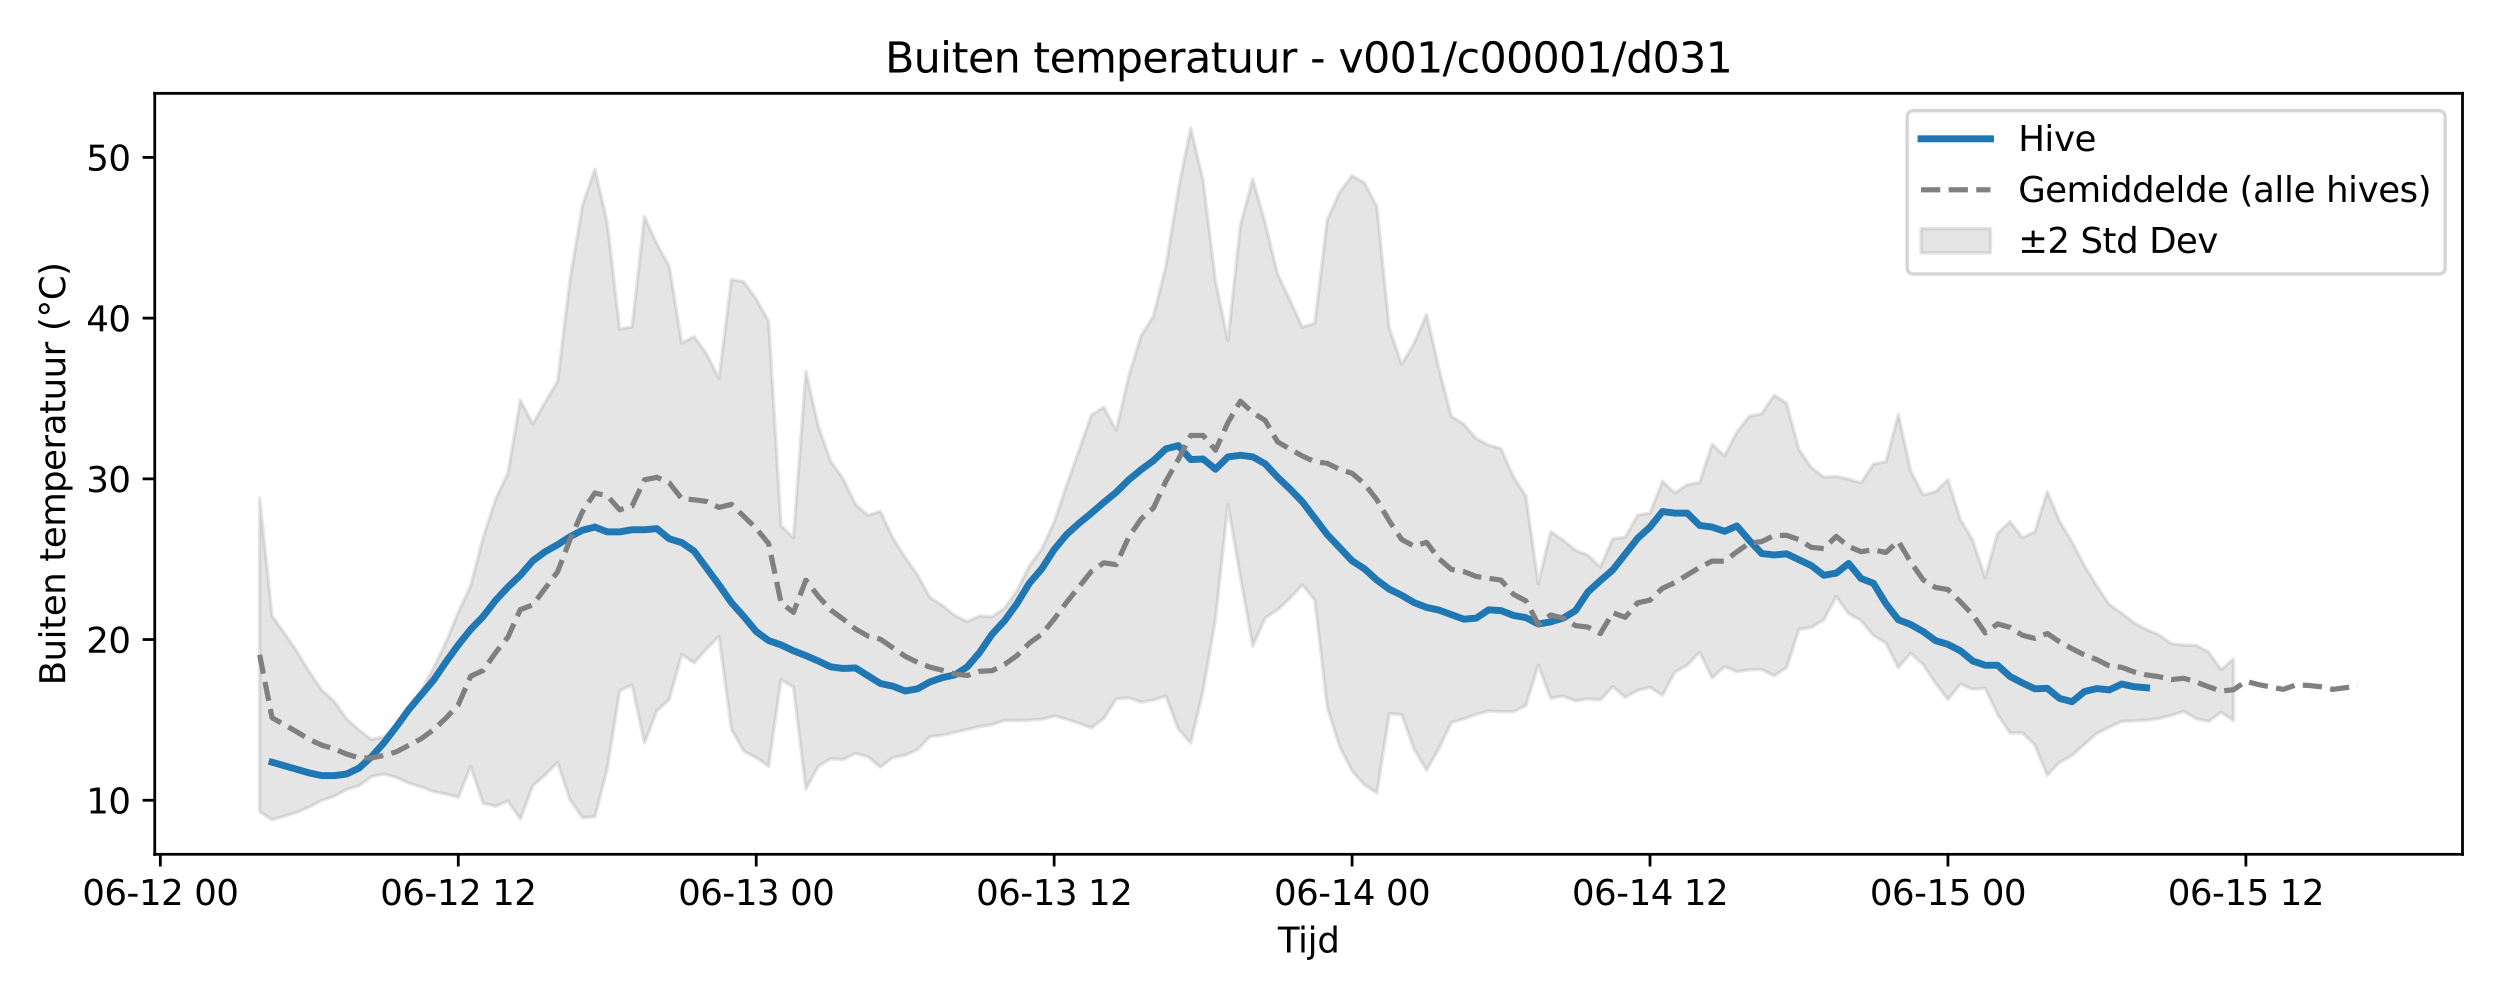 <?xml version="1.0" encoding="utf-8" standalone="no"?>
<!DOCTYPE svg PUBLIC "-//W3C//DTD SVG 1.1//EN"
  "http://www.w3.org/Graphics/SVG/1.1/DTD/svg11.dtd">
<svg xmlns:xlink="http://www.w3.org/1999/xlink" width="720pt" height="288pt" viewBox="0 0 720 288" xmlns="http://www.w3.org/2000/svg" version="1.1">
 <defs>
  <style type="text/css">*{stroke-linejoin: round; stroke-linecap: butt}</style>
 </defs>
 <g id="figure_1">
  <g id="patch_1">
   <path d="M 0 288 
L 720 288 
L 720 0 
L 0 0 
z
" style="fill: #ffffff"/>
  </g>
  <g id="axes_1">
   <g id="patch_2">
    <path d="M 44.57 246.04 
L 709.2 246.04 
L 709.2 26.88 
L 44.57 26.88 
z
" style="fill: #ffffff"/>
   </g>
   <g id="FillBetweenPolyCollection_1">
    <defs>
     <path id="ma12cd4d3db" d="M 74.78 -144.577 
L 74.78 -54.247 
L 78.356 -51.922 
L 81.931 -52.966 
L 85.506 -54.033 
L 89.081 -55.581 
L 92.656 -57.485 
L 96.232 -58.637 
L 99.807 -60.646 
L 103.382 -61.687 
L 106.957 -64.363 
L 110.532 -65.057 
L 114.108 -64.133 
L 117.683 -62.479 
L 121.258 -61.374 
L 124.833 -60.042 
L 128.408 -59.328 
L 131.984 -58.36 
L 135.559 -67.223 
L 139.134 -56.645 
L 142.709 -55.832 
L 146.284 -57.272 
L 149.86 -52.087 
L 153.435 -61.663 
L 157.01 -64.798 
L 160.585 -68.383 
L 164.16 -57.673 
L 167.736 -52.524 
L 171.311 -52.741 
L 174.886 -66.557 
L 178.461 -89.06 
L 182.037 -90.691 
L 185.612 -74.04 
L 189.187 -83.304 
L 192.762 -86.588 
L 196.337 -99.541 
L 199.913 -97.074 
L 203.488 -101.119 
L 207.063 -104.739 
L 210.638 -77.998 
L 214.213 -71.663 
L 217.789 -69.792 
L 221.364 -67.334 
L 224.939 -92.29 
L 228.514 -90.09 
L 232.089 -60.72 
L 235.665 -67.305 
L 239.24 -69.509 
L 242.815 -69.248 
L 246.39 -70.981 
L 249.965 -70.055 
L 253.541 -67.072 
L 257.116 -69.806 
L 260.691 -70.497 
L 264.266 -72.135 
L 267.841 -75.854 
L 271.417 -76.248 
L 274.992 -77.117 
L 278.567 -77.906 
L 282.142 -78.723 
L 285.717 -79.292 
L 289.293 -80.511 
L 292.868 -80.436 
L 296.443 -80.575 
L 300.018 -80.823 
L 303.593 -81.765 
L 307.169 -80.861 
L 310.744 -79.675 
L 314.319 -78.373 
L 317.894 -81.094 
L 321.469 -86.679 
L 325.045 -87.039 
L 328.62 -85.754 
L 332.195 -86.387 
L 335.77 -87.534 
L 339.345 -78.045 
L 342.921 -73.996 
L 346.496 -89.171 
L 350.071 -109.736 
L 353.646 -142.687 
L 357.221 -121.907 
L 360.797 -101.941 
L 364.372 -110.018 
L 367.947 -112.395 
L 371.522 -115.735 
L 375.097 -119.549 
L 378.673 -115.119 
L 382.248 -84.415 
L 385.823 -72.957 
L 389.398 -65.974 
L 392.973 -61.962 
L 396.549 -59.637 
L 400.124 -82.503 
L 403.699 -82.173 
L 407.274 -72.234 
L 410.849 -66.166 
L 414.425 -72.427 
L 418 -79.954 
L 421.575 -80.946 
L 425.15 -82.272 
L 428.725 -83.228 
L 432.301 -83.016 
L 435.876 -83.007 
L 439.451 -84.814 
L 443.026 -96.442 
L 446.601 -86.898 
L 450.177 -87.524 
L 453.752 -86.134 
L 457.327 -86.715 
L 460.902 -86.403 
L 464.477 -90.247 
L 468.053 -87.176 
L 471.628 -89.157 
L 475.203 -90.063 
L 478.778 -87.73 
L 482.353 -94.419 
L 485.929 -96.401 
L 489.504 -100.156 
L 493.079 -92.753 
L 496.654 -95.984 
L 500.229 -94.572 
L 503.805 -95.103 
L 507.38 -95.201 
L 510.955 -93.381 
L 514.53 -95.76 
L 518.105 -106.718 
L 521.681 -107.355 
L 525.256 -109.447 
L 528.831 -116.237 
L 532.406 -111.251 
L 535.981 -109.294 
L 539.557 -104.994 
L 543.132 -102.781 
L 546.707 -95.722 
L 550.282 -99.834 
L 553.857 -96.603 
L 557.433 -91.222 
L 561.008 -86.523 
L 564.583 -90.979 
L 568.158 -89.48 
L 571.733 -89.764 
L 575.309 -82.233 
L 578.884 -76.87 
L 582.459 -76.951 
L 586.034 -73.433 
L 589.61 -64.748 
L 593.185 -68.429 
L 596.76 -70.479 
L 600.335 -73.622 
L 603.91 -76.811 
L 607.486 -78.572 
L 611.061 -80.238 
L 614.636 -80.367 
L 618.211 -80.595 
L 621.786 -81.054 
L 625.362 -81.961 
L 628.937 -83.12 
L 632.512 -81.018 
L 636.087 -80.239 
L 639.662 -82.85 
L 643.238 -80.509 
L 643.238 -98.182 
L 643.238 -98.182 
L 639.662 -95.146 
L 636.087 -100.174 
L 632.512 -102.121 
L 628.937 -102.204 
L 625.362 -102.607 
L 621.786 -105.181 
L 618.211 -106.658 
L 614.636 -108.608 
L 611.061 -111.386 
L 607.486 -113.875 
L 603.91 -119.262 
L 600.335 -125.073 
L 596.76 -131.867 
L 593.185 -137.826 
L 589.61 -146.367 
L 586.034 -134.853 
L 582.459 -133.135 
L 578.884 -137.767 
L 575.309 -134.384 
L 571.733 -121.68 
L 568.158 -132.384 
L 564.583 -138.392 
L 561.008 -149.894 
L 557.433 -146.377 
L 553.857 -145.47 
L 550.282 -152.371 
L 546.707 -168.568 
L 543.132 -154.978 
L 539.557 -154.359 
L 535.981 -148.928 
L 532.406 -150.006 
L 528.831 -150.78 
L 525.256 -150.601 
L 521.681 -153.336 
L 518.105 -158.498 
L 514.53 -171.899 
L 510.955 -174.175 
L 507.38 -168.833 
L 503.805 -168.108 
L 500.229 -163.599 
L 496.654 -156.735 
L 493.079 -160.07 
L 489.504 -149.066 
L 485.929 -148.398 
L 482.353 -145.984 
L 478.778 -149.417 
L 475.203 -140.235 
L 471.628 -139.628 
L 468.053 -133.247 
L 464.477 -132.799 
L 460.902 -124.671 
L 457.327 -128.076 
L 453.752 -129.507 
L 450.177 -132.436 
L 446.601 -134.862 
L 443.026 -119.939 
L 439.451 -145.123 
L 435.876 -150.633 
L 432.301 -158.826 
L 428.725 -159.772 
L 425.15 -161.705 
L 421.575 -165.808 
L 418 -168.06 
L 414.425 -181.732 
L 410.849 -197.456 
L 407.274 -189.176 
L 403.699 -183.054 
L 400.124 -193.4 
L 396.549 -228.464 
L 392.973 -235.345 
L 389.398 -237.401 
L 385.823 -232.63 
L 382.248 -224.72 
L 378.673 -194.941 
L 375.097 -193.752 
L 371.522 -201.525 
L 367.947 -209.082 
L 364.372 -223.802 
L 360.797 -236.404 
L 357.221 -223.021 
L 353.646 -189.898 
L 350.071 -206.958 
L 346.496 -236.009 
L 342.921 -251.158 
L 339.345 -233.272 
L 335.77 -211.242 
L 332.195 -197.005 
L 328.62 -191.291 
L 325.045 -179.492 
L 321.469 -164.071 
L 317.894 -170.758 
L 314.319 -168.521 
L 310.744 -158.248 
L 307.169 -148.18 
L 303.593 -137.644 
L 300.018 -129.858 
L 296.443 -124.993 
L 292.868 -117.925 
L 289.293 -112.758 
L 285.717 -110.385 
L 282.142 -110.638 
L 278.567 -108.994 
L 274.992 -110.708 
L 271.417 -113.672 
L 267.841 -115.895 
L 264.266 -122.391 
L 260.691 -127.467 
L 257.116 -133.14 
L 253.541 -140.777 
L 249.965 -139.568 
L 246.39 -142.72 
L 242.815 -150.139 
L 239.24 -155.146 
L 235.665 -165.263 
L 232.089 -181.096 
L 228.514 -133.142 
L 224.939 -136.557 
L 221.364 -195.516 
L 217.789 -201.874 
L 214.213 -206.836 
L 210.638 -207.51 
L 207.063 -178.961 
L 203.488 -186.064 
L 199.913 -191.035 
L 196.337 -189.185 
L 192.762 -211.262 
L 189.187 -217.764 
L 185.612 -225.596 
L 182.037 -193.869 
L 178.461 -193.296 
L 174.886 -223.866 
L 171.311 -239.291 
L 167.736 -228.752 
L 164.16 -207.514 
L 160.585 -178.246 
L 157.01 -172.155 
L 153.435 -165.902 
L 149.86 -172.788 
L 146.284 -151.756 
L 142.709 -144.16 
L 139.134 -133.165 
L 135.559 -119.31 
L 131.984 -111.635 
L 128.408 -103.02 
L 124.833 -95.605 
L 121.258 -89.049 
L 117.683 -84.242 
L 114.108 -78.775 
L 110.532 -75.801 
L 106.957 -75.062 
L 103.382 -77.791 
L 99.807 -81.005 
L 96.232 -86.035 
L 92.656 -89.302 
L 89.081 -94.49 
L 85.506 -100.402 
L 81.931 -105.59 
L 78.356 -110.646 
L 74.78 -144.577 
z
" style="stroke: #808080; stroke-opacity: 0.2"/>
    </defs>
    <g clip-path="url(#p5275eaedf7)">
     <use xlink:href="#ma12cd4d3db" x="0" y="288" style="fill: #808080; fill-opacity: 0.2; stroke: #808080; stroke-opacity: 0.2"/>
    </g>
   </g>
   <g id="matplotlib.axis_1">
    <g id="xtick_1">
     <g id="line2d_1">
      <defs>
       <path id="m64b1f79667" d="M 0 0 
L 0 3.5 
" style="stroke: #000000; stroke-width: 0.8"/>
      </defs>
      <g>
       <use xlink:href="#m64b1f79667" x="46.179" y="246.04" style="stroke: #000000; stroke-width: 0.8"/>
      </g>
     </g>
     <g id="text_1">
      <!-- 06-12 00 -->
      <g transform="translate(23.698 260.638) scale(0.1 -0.1)">
       <defs>
        <path id="DejaVuSans-30" d="M 2034 4250 
Q 1547 4250 1301 3770 
Q 1056 3291 1056 2328 
Q 1056 1369 1301 889 
Q 1547 409 2034 409 
Q 2525 409 2770 889 
Q 3016 1369 3016 2328 
Q 3016 3291 2770 3770 
Q 2525 4250 2034 4250 
z
M 2034 4750 
Q 2819 4750 3233 4129 
Q 3647 3509 3647 2328 
Q 3647 1150 3233 529 
Q 2819 -91 2034 -91 
Q 1250 -91 836 529 
Q 422 1150 422 2328 
Q 422 3509 836 4129 
Q 1250 4750 2034 4750 
z
" transform="scale(0.016)"/>
        <path id="DejaVuSans-36" d="M 2113 2584 
Q 1688 2584 1439 2293 
Q 1191 2003 1191 1497 
Q 1191 994 1439 701 
Q 1688 409 2113 409 
Q 2538 409 2786 701 
Q 3034 994 3034 1497 
Q 3034 2003 2786 2293 
Q 2538 2584 2113 2584 
z
M 3366 4563 
L 3366 3988 
Q 3128 4100 2886 4159 
Q 2644 4219 2406 4219 
Q 1781 4219 1451 3797 
Q 1122 3375 1075 2522 
Q 1259 2794 1537 2939 
Q 1816 3084 2150 3084 
Q 2853 3084 3261 2657 
Q 3669 2231 3669 1497 
Q 3669 778 3244 343 
Q 2819 -91 2113 -91 
Q 1303 -91 875 529 
Q 447 1150 447 2328 
Q 447 3434 972 4092 
Q 1497 4750 2381 4750 
Q 2619 4750 2861 4703 
Q 3103 4656 3366 4563 
z
" transform="scale(0.016)"/>
        <path id="DejaVuSans-2d" d="M 313 2009 
L 1997 2009 
L 1997 1497 
L 313 1497 
L 313 2009 
z
" transform="scale(0.016)"/>
        <path id="DejaVuSans-31" d="M 794 531 
L 1825 531 
L 1825 4091 
L 703 3866 
L 703 4441 
L 1819 4666 
L 2450 4666 
L 2450 531 
L 3481 531 
L 3481 0 
L 794 0 
L 794 531 
z
" transform="scale(0.016)"/>
        <path id="DejaVuSans-32" d="M 1228 531 
L 3431 531 
L 3431 0 
L 469 0 
L 469 531 
Q 828 903 1448 1529 
Q 2069 2156 2228 2338 
Q 2531 2678 2651 2914 
Q 2772 3150 2772 3378 
Q 2772 3750 2511 3984 
Q 2250 4219 1831 4219 
Q 1534 4219 1204 4116 
Q 875 4013 500 3803 
L 500 4441 
Q 881 4594 1212 4672 
Q 1544 4750 1819 4750 
Q 2544 4750 2975 4387 
Q 3406 4025 3406 3419 
Q 3406 3131 3298 2873 
Q 3191 2616 2906 2266 
Q 2828 2175 2409 1742 
Q 1991 1309 1228 531 
z
" transform="scale(0.016)"/>
        <path id="DejaVuSans-20" transform="scale(0.016)"/>
       </defs>
       <use xlink:href="#DejaVuSans-30"/>
       <use xlink:href="#DejaVuSans-36" transform="translate(63.623 0)"/>
       <use xlink:href="#DejaVuSans-2d" transform="translate(127.246 0)"/>
       <use xlink:href="#DejaVuSans-31" transform="translate(163.33 0)"/>
       <use xlink:href="#DejaVuSans-32" transform="translate(226.953 0)"/>
       <use xlink:href="#DejaVuSans-20" transform="translate(290.576 0)"/>
       <use xlink:href="#DejaVuSans-30" transform="translate(322.363 0)"/>
       <use xlink:href="#DejaVuSans-30" transform="translate(385.986 0)"/>
      </g>
     </g>
    </g>
    <g id="xtick_2">
     <g id="line2d_2">
      <g>
       <use xlink:href="#m64b1f79667" x="131.984" y="246.04" style="stroke: #000000; stroke-width: 0.8"/>
      </g>
     </g>
     <g id="text_2">
      <!-- 06-12 12 -->
      <g transform="translate(109.503 260.638) scale(0.1 -0.1)">
       <use xlink:href="#DejaVuSans-30"/>
       <use xlink:href="#DejaVuSans-36" transform="translate(63.623 0)"/>
       <use xlink:href="#DejaVuSans-2d" transform="translate(127.246 0)"/>
       <use xlink:href="#DejaVuSans-31" transform="translate(163.33 0)"/>
       <use xlink:href="#DejaVuSans-32" transform="translate(226.953 0)"/>
       <use xlink:href="#DejaVuSans-20" transform="translate(290.576 0)"/>
       <use xlink:href="#DejaVuSans-31" transform="translate(322.363 0)"/>
       <use xlink:href="#DejaVuSans-32" transform="translate(385.986 0)"/>
      </g>
     </g>
    </g>
    <g id="xtick_3">
     <g id="line2d_3">
      <g>
       <use xlink:href="#m64b1f79667" x="217.789" y="246.04" style="stroke: #000000; stroke-width: 0.8"/>
      </g>
     </g>
     <g id="text_3">
      <!-- 06-13 00 -->
      <g transform="translate(195.308 260.638) scale(0.1 -0.1)">
       <defs>
        <path id="DejaVuSans-33" d="M 2597 2516 
Q 3050 2419 3304 2112 
Q 3559 1806 3559 1356 
Q 3559 666 3084 287 
Q 2609 -91 1734 -91 
Q 1441 -91 1130 -33 
Q 819 25 488 141 
L 488 750 
Q 750 597 1062 519 
Q 1375 441 1716 441 
Q 2309 441 2620 675 
Q 2931 909 2931 1356 
Q 2931 1769 2642 2001 
Q 2353 2234 1838 2234 
L 1294 2234 
L 1294 2753 
L 1863 2753 
Q 2328 2753 2575 2939 
Q 2822 3125 2822 3475 
Q 2822 3834 2567 4026 
Q 2313 4219 1838 4219 
Q 1578 4219 1281 4162 
Q 984 4106 628 3988 
L 628 4550 
Q 988 4650 1302 4700 
Q 1616 4750 1894 4750 
Q 2613 4750 3031 4423 
Q 3450 4097 3450 3541 
Q 3450 3153 3228 2886 
Q 3006 2619 2597 2516 
z
" transform="scale(0.016)"/>
       </defs>
       <use xlink:href="#DejaVuSans-30"/>
       <use xlink:href="#DejaVuSans-36" transform="translate(63.623 0)"/>
       <use xlink:href="#DejaVuSans-2d" transform="translate(127.246 0)"/>
       <use xlink:href="#DejaVuSans-31" transform="translate(163.33 0)"/>
       <use xlink:href="#DejaVuSans-33" transform="translate(226.953 0)"/>
       <use xlink:href="#DejaVuSans-20" transform="translate(290.576 0)"/>
       <use xlink:href="#DejaVuSans-30" transform="translate(322.363 0)"/>
       <use xlink:href="#DejaVuSans-30" transform="translate(385.986 0)"/>
      </g>
     </g>
    </g>
    <g id="xtick_4">
     <g id="line2d_4">
      <g>
       <use xlink:href="#m64b1f79667" x="303.593" y="246.04" style="stroke: #000000; stroke-width: 0.8"/>
      </g>
     </g>
     <g id="text_4">
      <!-- 06-13 12 -->
      <g transform="translate(281.113 260.638) scale(0.1 -0.1)">
       <use xlink:href="#DejaVuSans-30"/>
       <use xlink:href="#DejaVuSans-36" transform="translate(63.623 0)"/>
       <use xlink:href="#DejaVuSans-2d" transform="translate(127.246 0)"/>
       <use xlink:href="#DejaVuSans-31" transform="translate(163.33 0)"/>
       <use xlink:href="#DejaVuSans-33" transform="translate(226.953 0)"/>
       <use xlink:href="#DejaVuSans-20" transform="translate(290.576 0)"/>
       <use xlink:href="#DejaVuSans-31" transform="translate(322.363 0)"/>
       <use xlink:href="#DejaVuSans-32" transform="translate(385.986 0)"/>
      </g>
     </g>
    </g>
    <g id="xtick_5">
     <g id="line2d_5">
      <g>
       <use xlink:href="#m64b1f79667" x="389.398" y="246.04" style="stroke: #000000; stroke-width: 0.8"/>
      </g>
     </g>
     <g id="text_5">
      <!-- 06-14 00 -->
      <g transform="translate(366.918 260.638) scale(0.1 -0.1)">
       <defs>
        <path id="DejaVuSans-34" d="M 2419 4116 
L 825 1625 
L 2419 1625 
L 2419 4116 
z
M 2253 4666 
L 3047 4666 
L 3047 1625 
L 3713 1625 
L 3713 1100 
L 3047 1100 
L 3047 0 
L 2419 0 
L 2419 1100 
L 313 1100 
L 313 1709 
L 2253 4666 
z
" transform="scale(0.016)"/>
       </defs>
       <use xlink:href="#DejaVuSans-30"/>
       <use xlink:href="#DejaVuSans-36" transform="translate(63.623 0)"/>
       <use xlink:href="#DejaVuSans-2d" transform="translate(127.246 0)"/>
       <use xlink:href="#DejaVuSans-31" transform="translate(163.33 0)"/>
       <use xlink:href="#DejaVuSans-34" transform="translate(226.953 0)"/>
       <use xlink:href="#DejaVuSans-20" transform="translate(290.576 0)"/>
       <use xlink:href="#DejaVuSans-30" transform="translate(322.363 0)"/>
       <use xlink:href="#DejaVuSans-30" transform="translate(385.986 0)"/>
      </g>
     </g>
    </g>
    <g id="xtick_6">
     <g id="line2d_6">
      <g>
       <use xlink:href="#m64b1f79667" x="475.203" y="246.04" style="stroke: #000000; stroke-width: 0.8"/>
      </g>
     </g>
     <g id="text_6">
      <!-- 06-14 12 -->
      <g transform="translate(452.723 260.638) scale(0.1 -0.1)">
       <use xlink:href="#DejaVuSans-30"/>
       <use xlink:href="#DejaVuSans-36" transform="translate(63.623 0)"/>
       <use xlink:href="#DejaVuSans-2d" transform="translate(127.246 0)"/>
       <use xlink:href="#DejaVuSans-31" transform="translate(163.33 0)"/>
       <use xlink:href="#DejaVuSans-34" transform="translate(226.953 0)"/>
       <use xlink:href="#DejaVuSans-20" transform="translate(290.576 0)"/>
       <use xlink:href="#DejaVuSans-31" transform="translate(322.363 0)"/>
       <use xlink:href="#DejaVuSans-32" transform="translate(385.986 0)"/>
      </g>
     </g>
    </g>
    <g id="xtick_7">
     <g id="line2d_7">
      <g>
       <use xlink:href="#m64b1f79667" x="561.008" y="246.04" style="stroke: #000000; stroke-width: 0.8"/>
      </g>
     </g>
     <g id="text_7">
      <!-- 06-15 00 -->
      <g transform="translate(538.527 260.638) scale(0.1 -0.1)">
       <defs>
        <path id="DejaVuSans-35" d="M 691 4666 
L 3169 4666 
L 3169 4134 
L 1269 4134 
L 1269 2991 
Q 1406 3038 1543 3061 
Q 1681 3084 1819 3084 
Q 2600 3084 3056 2656 
Q 3513 2228 3513 1497 
Q 3513 744 3044 326 
Q 2575 -91 1722 -91 
Q 1428 -91 1123 -41 
Q 819 9 494 109 
L 494 744 
Q 775 591 1075 516 
Q 1375 441 1709 441 
Q 2250 441 2565 725 
Q 2881 1009 2881 1497 
Q 2881 1984 2565 2268 
Q 2250 2553 1709 2553 
Q 1456 2553 1204 2497 
Q 953 2441 691 2322 
L 691 4666 
z
" transform="scale(0.016)"/>
       </defs>
       <use xlink:href="#DejaVuSans-30"/>
       <use xlink:href="#DejaVuSans-36" transform="translate(63.623 0)"/>
       <use xlink:href="#DejaVuSans-2d" transform="translate(127.246 0)"/>
       <use xlink:href="#DejaVuSans-31" transform="translate(163.33 0)"/>
       <use xlink:href="#DejaVuSans-35" transform="translate(226.953 0)"/>
       <use xlink:href="#DejaVuSans-20" transform="translate(290.576 0)"/>
       <use xlink:href="#DejaVuSans-30" transform="translate(322.363 0)"/>
       <use xlink:href="#DejaVuSans-30" transform="translate(385.986 0)"/>
      </g>
     </g>
    </g>
    <g id="xtick_8">
     <g id="line2d_8">
      <g>
       <use xlink:href="#m64b1f79667" x="646.813" y="246.04" style="stroke: #000000; stroke-width: 0.8"/>
      </g>
     </g>
     <g id="text_8">
      <!-- 06-15 12 -->
      <g transform="translate(624.332 260.638) scale(0.1 -0.1)">
       <use xlink:href="#DejaVuSans-30"/>
       <use xlink:href="#DejaVuSans-36" transform="translate(63.623 0)"/>
       <use xlink:href="#DejaVuSans-2d" transform="translate(127.246 0)"/>
       <use xlink:href="#DejaVuSans-31" transform="translate(163.33 0)"/>
       <use xlink:href="#DejaVuSans-35" transform="translate(226.953 0)"/>
       <use xlink:href="#DejaVuSans-20" transform="translate(290.576 0)"/>
       <use xlink:href="#DejaVuSans-31" transform="translate(322.363 0)"/>
       <use xlink:href="#DejaVuSans-32" transform="translate(385.986 0)"/>
      </g>
     </g>
    </g>
    <g id="text_9">
     <!-- Tijd -->
     <g transform="translate(368.035 274.317) scale(0.1 -0.1)">
      <defs>
       <path id="DejaVuSans-54" d="M -19 4666 
L 3928 4666 
L 3928 4134 
L 2272 4134 
L 2272 0 
L 1638 0 
L 1638 4134 
L -19 4134 
L -19 4666 
z
" transform="scale(0.016)"/>
       <path id="DejaVuSans-69" d="M 603 3500 
L 1178 3500 
L 1178 0 
L 603 0 
L 603 3500 
z
M 603 4863 
L 1178 4863 
L 1178 4134 
L 603 4134 
L 603 4863 
z
" transform="scale(0.016)"/>
       <path id="DejaVuSans-6a" d="M 603 3500 
L 1178 3500 
L 1178 -63 
Q 1178 -731 923 -1031 
Q 669 -1331 103 -1331 
L -116 -1331 
L -116 -844 
L 38 -844 
Q 366 -844 484 -692 
Q 603 -541 603 -63 
L 603 3500 
z
M 603 4863 
L 1178 4863 
L 1178 4134 
L 603 4134 
L 603 4863 
z
" transform="scale(0.016)"/>
       <path id="DejaVuSans-64" d="M 2906 2969 
L 2906 4863 
L 3481 4863 
L 3481 0 
L 2906 0 
L 2906 525 
Q 2725 213 2448 61 
Q 2172 -91 1784 -91 
Q 1150 -91 751 415 
Q 353 922 353 1747 
Q 353 2572 751 3078 
Q 1150 3584 1784 3584 
Q 2172 3584 2448 3432 
Q 2725 3281 2906 2969 
z
M 947 1747 
Q 947 1113 1208 752 
Q 1469 391 1925 391 
Q 2381 391 2643 752 
Q 2906 1113 2906 1747 
Q 2906 2381 2643 2742 
Q 2381 3103 1925 3103 
Q 1469 3103 1208 2742 
Q 947 2381 947 1747 
z
" transform="scale(0.016)"/>
      </defs>
      <use xlink:href="#DejaVuSans-54"/>
      <use xlink:href="#DejaVuSans-69" transform="translate(57.959 0)"/>
      <use xlink:href="#DejaVuSans-6a" transform="translate(85.742 0)"/>
      <use xlink:href="#DejaVuSans-64" transform="translate(113.525 0)"/>
     </g>
    </g>
   </g>
   <g id="matplotlib.axis_2">
    <g id="ytick_1">
     <g id="line2d_9">
      <defs>
       <path id="m4528da9ec6" d="M 0 0 
L -3.5 0 
" style="stroke: #000000; stroke-width: 0.8"/>
      </defs>
      <g>
       <use xlink:href="#m4528da9ec6" x="44.57" y="230.475" style="stroke: #000000; stroke-width: 0.8"/>
      </g>
     </g>
     <g id="text_10">
      <!-- 10 -->
      <g transform="translate(24.845 234.275) scale(0.1 -0.1)">
       <use xlink:href="#DejaVuSans-31"/>
       <use xlink:href="#DejaVuSans-30" transform="translate(63.623 0)"/>
      </g>
     </g>
    </g>
    <g id="ytick_2">
     <g id="line2d_10">
      <g>
       <use xlink:href="#m4528da9ec6" x="44.57" y="184.191" style="stroke: #000000; stroke-width: 0.8"/>
      </g>
     </g>
     <g id="text_11">
      <!-- 20 -->
      <g transform="translate(24.845 187.99) scale(0.1 -0.1)">
       <use xlink:href="#DejaVuSans-32"/>
       <use xlink:href="#DejaVuSans-30" transform="translate(63.623 0)"/>
      </g>
     </g>
    </g>
    <g id="ytick_3">
     <g id="line2d_11">
      <g>
       <use xlink:href="#m4528da9ec6" x="44.57" y="137.907" style="stroke: #000000; stroke-width: 0.8"/>
      </g>
     </g>
     <g id="text_12">
      <!-- 30 -->
      <g transform="translate(24.845 141.706) scale(0.1 -0.1)">
       <use xlink:href="#DejaVuSans-33"/>
       <use xlink:href="#DejaVuSans-30" transform="translate(63.623 0)"/>
      </g>
     </g>
    </g>
    <g id="ytick_4">
     <g id="line2d_12">
      <g>
       <use xlink:href="#m4528da9ec6" x="44.57" y="91.622" style="stroke: #000000; stroke-width: 0.8"/>
      </g>
     </g>
     <g id="text_13">
      <!-- 40 -->
      <g transform="translate(24.845 95.422) scale(0.1 -0.1)">
       <use xlink:href="#DejaVuSans-34"/>
       <use xlink:href="#DejaVuSans-30" transform="translate(63.623 0)"/>
      </g>
     </g>
    </g>
    <g id="ytick_5">
     <g id="line2d_13">
      <g>
       <use xlink:href="#m4528da9ec6" x="44.57" y="45.338" style="stroke: #000000; stroke-width: 0.8"/>
      </g>
     </g>
     <g id="text_14">
      <!-- 50 -->
      <g transform="translate(24.845 49.137) scale(0.1 -0.1)">
       <use xlink:href="#DejaVuSans-35"/>
       <use xlink:href="#DejaVuSans-30" transform="translate(63.623 0)"/>
      </g>
     </g>
    </g>
    <g id="text_15">
     <!-- Buiten temperatuur (°C) -->
     <g transform="translate(18.765 197.355) rotate(-90) scale(0.1 -0.1)">
      <defs>
       <path id="DejaVuSans-42" d="M 1259 2228 
L 1259 519 
L 2272 519 
Q 2781 519 3026 730 
Q 3272 941 3272 1375 
Q 3272 1813 3026 2020 
Q 2781 2228 2272 2228 
L 1259 2228 
z
M 1259 4147 
L 1259 2741 
L 2194 2741 
Q 2656 2741 2882 2914 
Q 3109 3088 3109 3444 
Q 3109 3797 2882 3972 
Q 2656 4147 2194 4147 
L 1259 4147 
z
M 628 4666 
L 2241 4666 
Q 2963 4666 3353 4366 
Q 3744 4066 3744 3513 
Q 3744 3084 3544 2831 
Q 3344 2578 2956 2516 
Q 3422 2416 3680 2098 
Q 3938 1781 3938 1306 
Q 3938 681 3513 340 
Q 3088 0 2303 0 
L 628 0 
L 628 4666 
z
" transform="scale(0.016)"/>
       <path id="DejaVuSans-75" d="M 544 1381 
L 544 3500 
L 1119 3500 
L 1119 1403 
Q 1119 906 1312 657 
Q 1506 409 1894 409 
Q 2359 409 2629 706 
Q 2900 1003 2900 1516 
L 2900 3500 
L 3475 3500 
L 3475 0 
L 2900 0 
L 2900 538 
Q 2691 219 2414 64 
Q 2138 -91 1772 -91 
Q 1169 -91 856 284 
Q 544 659 544 1381 
z
M 1991 3584 
L 1991 3584 
z
" transform="scale(0.016)"/>
       <path id="DejaVuSans-74" d="M 1172 4494 
L 1172 3500 
L 2356 3500 
L 2356 3053 
L 1172 3053 
L 1172 1153 
Q 1172 725 1289 603 
Q 1406 481 1766 481 
L 2356 481 
L 2356 0 
L 1766 0 
Q 1100 0 847 248 
Q 594 497 594 1153 
L 594 3053 
L 172 3053 
L 172 3500 
L 594 3500 
L 594 4494 
L 1172 4494 
z
" transform="scale(0.016)"/>
       <path id="DejaVuSans-65" d="M 3597 1894 
L 3597 1613 
L 953 1613 
Q 991 1019 1311 708 
Q 1631 397 2203 397 
Q 2534 397 2845 478 
Q 3156 559 3463 722 
L 3463 178 
Q 3153 47 2828 -22 
Q 2503 -91 2169 -91 
Q 1331 -91 842 396 
Q 353 884 353 1716 
Q 353 2575 817 3079 
Q 1281 3584 2069 3584 
Q 2775 3584 3186 3129 
Q 3597 2675 3597 1894 
z
M 3022 2063 
Q 3016 2534 2758 2815 
Q 2500 3097 2075 3097 
Q 1594 3097 1305 2825 
Q 1016 2553 972 2059 
L 3022 2063 
z
" transform="scale(0.016)"/>
       <path id="DejaVuSans-6e" d="M 3513 2113 
L 3513 0 
L 2938 0 
L 2938 2094 
Q 2938 2591 2744 2837 
Q 2550 3084 2163 3084 
Q 1697 3084 1428 2787 
Q 1159 2491 1159 1978 
L 1159 0 
L 581 0 
L 581 3500 
L 1159 3500 
L 1159 2956 
Q 1366 3272 1645 3428 
Q 1925 3584 2291 3584 
Q 2894 3584 3203 3211 
Q 3513 2838 3513 2113 
z
" transform="scale(0.016)"/>
       <path id="DejaVuSans-6d" d="M 3328 2828 
Q 3544 3216 3844 3400 
Q 4144 3584 4550 3584 
Q 5097 3584 5394 3201 
Q 5691 2819 5691 2113 
L 5691 0 
L 5113 0 
L 5113 2094 
Q 5113 2597 4934 2840 
Q 4756 3084 4391 3084 
Q 3944 3084 3684 2787 
Q 3425 2491 3425 1978 
L 3425 0 
L 2847 0 
L 2847 2094 
Q 2847 2600 2669 2842 
Q 2491 3084 2119 3084 
Q 1678 3084 1418 2786 
Q 1159 2488 1159 1978 
L 1159 0 
L 581 0 
L 581 3500 
L 1159 3500 
L 1159 2956 
Q 1356 3278 1631 3431 
Q 1906 3584 2284 3584 
Q 2666 3584 2933 3390 
Q 3200 3197 3328 2828 
z
" transform="scale(0.016)"/>
       <path id="DejaVuSans-70" d="M 1159 525 
L 1159 -1331 
L 581 -1331 
L 581 3500 
L 1159 3500 
L 1159 2969 
Q 1341 3281 1617 3432 
Q 1894 3584 2278 3584 
Q 2916 3584 3314 3078 
Q 3713 2572 3713 1747 
Q 3713 922 3314 415 
Q 2916 -91 2278 -91 
Q 1894 -91 1617 61 
Q 1341 213 1159 525 
z
M 3116 1747 
Q 3116 2381 2855 2742 
Q 2594 3103 2138 3103 
Q 1681 3103 1420 2742 
Q 1159 2381 1159 1747 
Q 1159 1113 1420 752 
Q 1681 391 2138 391 
Q 2594 391 2855 752 
Q 3116 1113 3116 1747 
z
" transform="scale(0.016)"/>
       <path id="DejaVuSans-72" d="M 2631 2963 
Q 2534 3019 2420 3045 
Q 2306 3072 2169 3072 
Q 1681 3072 1420 2755 
Q 1159 2438 1159 1844 
L 1159 0 
L 581 0 
L 581 3500 
L 1159 3500 
L 1159 2956 
Q 1341 3275 1631 3429 
Q 1922 3584 2338 3584 
Q 2397 3584 2469 3576 
Q 2541 3569 2628 3553 
L 2631 2963 
z
" transform="scale(0.016)"/>
       <path id="DejaVuSans-61" d="M 2194 1759 
Q 1497 1759 1228 1600 
Q 959 1441 959 1056 
Q 959 750 1161 570 
Q 1363 391 1709 391 
Q 2188 391 2477 730 
Q 2766 1069 2766 1631 
L 2766 1759 
L 2194 1759 
z
M 3341 1997 
L 3341 0 
L 2766 0 
L 2766 531 
Q 2569 213 2275 61 
Q 1981 -91 1556 -91 
Q 1019 -91 701 211 
Q 384 513 384 1019 
Q 384 1609 779 1909 
Q 1175 2209 1959 2209 
L 2766 2209 
L 2766 2266 
Q 2766 2663 2505 2880 
Q 2244 3097 1772 3097 
Q 1472 3097 1187 3025 
Q 903 2953 641 2809 
L 641 3341 
Q 956 3463 1253 3523 
Q 1550 3584 1831 3584 
Q 2591 3584 2966 3190 
Q 3341 2797 3341 1997 
z
" transform="scale(0.016)"/>
       <path id="DejaVuSans-28" d="M 1984 4856 
Q 1566 4138 1362 3434 
Q 1159 2731 1159 2009 
Q 1159 1288 1364 580 
Q 1569 -128 1984 -844 
L 1484 -844 
Q 1016 -109 783 600 
Q 550 1309 550 2009 
Q 550 2706 781 3412 
Q 1013 4119 1484 4856 
L 1984 4856 
z
" transform="scale(0.016)"/>
       <path id="DejaVuSans-b0" d="M 1600 4347 
Q 1350 4347 1178 4173 
Q 1006 4000 1006 3750 
Q 1006 3503 1178 3333 
Q 1350 3163 1600 3163 
Q 1850 3163 2022 3333 
Q 2194 3503 2194 3750 
Q 2194 3997 2020 4172 
Q 1847 4347 1600 4347 
z
M 1600 4750 
Q 1800 4750 1984 4673 
Q 2169 4597 2303 4453 
Q 2447 4313 2519 4134 
Q 2591 3956 2591 3750 
Q 2591 3338 2302 3052 
Q 2013 2766 1594 2766 
Q 1172 2766 890 3047 
Q 609 3328 609 3750 
Q 609 4169 896 4459 
Q 1184 4750 1600 4750 
z
" transform="scale(0.016)"/>
       <path id="DejaVuSans-43" d="M 4122 4306 
L 4122 3641 
Q 3803 3938 3442 4084 
Q 3081 4231 2675 4231 
Q 1875 4231 1450 3742 
Q 1025 3253 1025 2328 
Q 1025 1406 1450 917 
Q 1875 428 2675 428 
Q 3081 428 3442 575 
Q 3803 722 4122 1019 
L 4122 359 
Q 3791 134 3420 21 
Q 3050 -91 2638 -91 
Q 1578 -91 968 557 
Q 359 1206 359 2328 
Q 359 3453 968 4101 
Q 1578 4750 2638 4750 
Q 3056 4750 3426 4639 
Q 3797 4528 4122 4306 
z
" transform="scale(0.016)"/>
       <path id="DejaVuSans-29" d="M 513 4856 
L 1013 4856 
Q 1481 4119 1714 3412 
Q 1947 2706 1947 2009 
Q 1947 1309 1714 600 
Q 1481 -109 1013 -844 
L 513 -844 
Q 928 -128 1133 580 
Q 1338 1288 1338 2009 
Q 1338 2731 1133 3434 
Q 928 4138 513 4856 
z
" transform="scale(0.016)"/>
      </defs>
      <use xlink:href="#DejaVuSans-42"/>
      <use xlink:href="#DejaVuSans-75" transform="translate(68.604 0)"/>
      <use xlink:href="#DejaVuSans-69" transform="translate(131.982 0)"/>
      <use xlink:href="#DejaVuSans-74" transform="translate(159.766 0)"/>
      <use xlink:href="#DejaVuSans-65" transform="translate(198.975 0)"/>
      <use xlink:href="#DejaVuSans-6e" transform="translate(260.498 0)"/>
      <use xlink:href="#DejaVuSans-20" transform="translate(323.877 0)"/>
      <use xlink:href="#DejaVuSans-74" transform="translate(355.664 0)"/>
      <use xlink:href="#DejaVuSans-65" transform="translate(394.873 0)"/>
      <use xlink:href="#DejaVuSans-6d" transform="translate(456.396 0)"/>
      <use xlink:href="#DejaVuSans-70" transform="translate(553.809 0)"/>
      <use xlink:href="#DejaVuSans-65" transform="translate(617.285 0)"/>
      <use xlink:href="#DejaVuSans-72" transform="translate(678.809 0)"/>
      <use xlink:href="#DejaVuSans-61" transform="translate(719.922 0)"/>
      <use xlink:href="#DejaVuSans-74" transform="translate(781.201 0)"/>
      <use xlink:href="#DejaVuSans-75" transform="translate(820.41 0)"/>
      <use xlink:href="#DejaVuSans-75" transform="translate(883.789 0)"/>
      <use xlink:href="#DejaVuSans-72" transform="translate(947.168 0)"/>
      <use xlink:href="#DejaVuSans-20" transform="translate(988.281 0)"/>
      <use xlink:href="#DejaVuSans-28" transform="translate(1020.068 0)"/>
      <use xlink:href="#DejaVuSans-b0" transform="translate(1059.082 0)"/>
      <use xlink:href="#DejaVuSans-43" transform="translate(1109.082 0)"/>
      <use xlink:href="#DejaVuSans-29" transform="translate(1178.906 0)"/>
     </g>
    </g>
   </g>
   <g id="line2d_14">
    <path d="M 78.356 219.521 
L 89.081 222.607 
L 92.656 223.378 
L 96.232 223.378 
L 99.807 222.916 
L 103.382 221.219 
L 106.957 217.979 
L 110.532 213.967 
L 114.108 209.339 
L 117.683 204.402 
L 124.833 195.916 
L 128.408 190.671 
L 131.984 185.734 
L 135.559 181.26 
L 139.134 177.557 
L 142.709 172.929 
L 146.284 169.072 
L 149.86 165.677 
L 153.435 161.512 
L 157.01 158.889 
L 160.585 156.883 
L 164.16 154.569 
L 167.736 152.718 
L 171.311 151.792 
L 174.886 153.181 
L 178.461 153.181 
L 182.037 152.563 
L 185.612 152.563 
L 189.187 152.255 
L 192.762 155.186 
L 196.337 156.266 
L 199.913 158.735 
L 207.063 168.454 
L 210.638 173.546 
L 214.213 177.557 
L 217.789 181.877 
L 221.364 184.5 
L 224.939 185.734 
L 228.514 187.431 
L 232.089 188.819 
L 235.665 190.362 
L 239.24 192.059 
L 242.815 192.522 
L 246.39 192.368 
L 253.541 196.842 
L 257.116 197.614 
L 260.691 199.002 
L 264.266 198.385 
L 267.841 196.379 
L 271.417 195.145 
L 274.992 194.374 
L 278.567 192.059 
L 282.142 187.894 
L 285.717 182.648 
L 289.293 178.791 
L 292.868 173.854 
L 296.443 167.992 
L 300.018 163.826 
L 303.593 158.272 
L 307.169 153.952 
L 310.744 150.712 
L 314.319 147.781 
L 317.894 144.695 
L 321.469 141.764 
L 325.045 138.215 
L 328.62 135.284 
L 332.195 132.661 
L 335.77 129.267 
L 339.345 128.341 
L 342.921 132.353 
L 346.496 132.198 
L 350.071 135.13 
L 353.646 131.581 
L 357.221 131.118 
L 360.797 131.581 
L 364.372 133.587 
L 367.947 137.444 
L 371.522 140.838 
L 375.097 144.541 
L 382.248 153.952 
L 389.398 161.512 
L 392.973 163.826 
L 396.549 167.066 
L 400.124 169.689 
L 403.699 171.463 
L 407.274 173.546 
L 410.849 174.934 
L 414.425 175.706 
L 421.575 178.328 
L 425.15 178.02 
L 428.725 175.628 
L 432.301 175.86 
L 435.876 177.248 
L 439.451 177.866 
L 443.026 179.717 
L 446.601 179.1 
L 450.177 178.02 
L 453.752 175.86 
L 457.327 170.46 
L 460.902 167.22 
L 464.477 164.135 
L 471.628 155.032 
L 475.203 151.792 
L 478.778 147.318 
L 482.353 147.781 
L 485.929 147.781 
L 489.504 151.329 
L 493.079 151.792 
L 496.654 153.026 
L 500.229 151.483 
L 503.805 155.649 
L 507.38 159.429 
L 510.955 159.815 
L 514.53 159.506 
L 521.681 162.9 
L 525.256 165.677 
L 528.831 165.06 
L 532.406 162.283 
L 535.981 166.603 
L 539.557 167.992 
L 543.132 173.854 
L 546.707 178.483 
L 550.282 179.871 
L 553.857 181.877 
L 557.433 184.5 
L 561.008 185.58 
L 564.583 187.431 
L 568.158 190.362 
L 571.733 191.597 
L 575.309 191.597 
L 578.884 194.836 
L 582.459 196.688 
L 586.034 198.385 
L 589.61 198.231 
L 593.185 201.162 
L 596.76 202.088 
L 600.335 199.156 
L 603.91 198.308 
L 607.486 198.693 
L 611.061 196.996 
L 614.636 197.768 
L 618.211 198.076 
L 618.211 198.076 
" clip-path="url(#p5275eaedf7)" style="fill: none; stroke: #1f77b4; stroke-width: 2; stroke-linecap: square"/>
   </g>
   <g id="line2d_15">
    <path d="M 74.78 188.588 
L 78.356 206.716 
L 85.506 210.783 
L 89.081 212.964 
L 92.656 214.606 
L 96.232 215.664 
L 99.807 217.174 
L 103.382 218.261 
L 106.957 218.287 
L 110.532 217.571 
L 114.108 216.546 
L 121.258 212.788 
L 124.833 210.176 
L 128.408 206.826 
L 131.984 203.002 
L 135.559 194.734 
L 139.134 193.095 
L 142.709 188.004 
L 146.284 183.486 
L 149.86 175.562 
L 153.435 174.218 
L 160.585 164.686 
L 164.16 155.407 
L 167.736 147.362 
L 171.311 141.984 
L 174.886 142.789 
L 178.461 146.822 
L 182.037 145.72 
L 185.612 138.182 
L 189.187 137.466 
L 192.762 139.075 
L 196.337 143.637 
L 199.913 143.946 
L 203.488 144.409 
L 207.063 146.15 
L 210.638 145.246 
L 217.789 152.167 
L 221.364 156.575 
L 224.939 173.577 
L 228.514 176.384 
L 232.089 167.092 
L 235.665 171.716 
L 239.24 175.673 
L 242.815 178.306 
L 246.39 181.15 
L 249.965 183.188 
L 253.541 184.075 
L 260.691 189.018 
L 264.266 190.737 
L 267.841 192.126 
L 271.417 193.04 
L 274.992 194.087 
L 278.567 194.55 
L 282.142 193.319 
L 285.717 193.161 
L 289.293 191.365 
L 292.868 188.819 
L 296.443 185.216 
L 300.018 182.659 
L 303.593 178.295 
L 307.169 173.48 
L 314.319 164.553 
L 317.894 162.074 
L 321.469 162.625 
L 325.045 154.734 
L 328.62 149.478 
L 332.195 146.304 
L 335.77 138.612 
L 339.345 132.342 
L 342.921 125.423 
L 346.496 125.41 
L 350.071 129.653 
L 353.646 121.707 
L 357.221 115.536 
L 360.797 118.827 
L 364.372 121.09 
L 367.947 127.261 
L 375.097 131.35 
L 378.673 132.97 
L 382.248 133.433 
L 385.823 135.207 
L 389.398 136.312 
L 392.973 139.347 
L 396.549 143.949 
L 400.124 150.049 
L 403.699 155.387 
L 407.274 157.295 
L 410.849 156.189 
L 414.425 160.92 
L 418 163.993 
L 421.575 164.623 
L 425.15 166.012 
L 432.301 167.079 
L 435.876 171.18 
L 439.451 173.031 
L 443.026 179.809 
L 446.601 177.12 
L 450.177 178.02 
L 453.752 180.18 
L 457.327 180.604 
L 460.902 182.463 
L 464.477 176.477 
L 468.053 177.788 
L 471.628 173.607 
L 475.203 172.851 
L 478.778 169.426 
L 482.353 167.799 
L 489.504 163.389 
L 493.079 161.589 
L 496.654 161.64 
L 500.229 158.915 
L 503.805 156.395 
L 507.38 155.983 
L 510.955 154.222 
L 514.53 154.171 
L 518.105 155.392 
L 521.681 157.655 
L 525.256 157.976 
L 528.831 154.492 
L 532.406 157.372 
L 535.981 158.889 
L 539.557 158.323 
L 543.132 159.12 
L 546.707 155.855 
L 550.282 161.897 
L 553.857 166.963 
L 557.433 169.2 
L 561.008 169.791 
L 564.583 173.314 
L 568.158 177.068 
L 571.733 182.278 
L 575.309 179.691 
L 578.884 180.681 
L 582.459 182.957 
L 586.034 183.857 
L 589.61 182.443 
L 593.185 184.872 
L 596.76 186.827 
L 600.335 188.652 
L 603.91 189.964 
L 607.486 191.777 
L 611.061 192.188 
L 614.636 193.512 
L 618.211 194.374 
L 621.786 194.883 
L 625.362 195.716 
L 628.937 195.338 
L 632.512 196.431 
L 636.087 197.794 
L 639.662 199.002 
L 643.238 198.655 
L 646.813 196.225 
L 650.388 197.151 
L 657.538 198.539 
L 661.114 197.305 
L 664.689 197.382 
L 668.264 197.768 
L 671.839 198.539 
L 678.99 197.614 
L 678.99 197.614 
" clip-path="url(#p5275eaedf7)" style="fill: none; stroke-dasharray: 5.55,2.4; stroke-dashoffset: 0; stroke: #808080; stroke-width: 1.5"/>
   </g>
   <g id="patch_3">
    <path d="M 44.57 246.04 
L 44.57 26.88 
" style="fill: none; stroke: #000000; stroke-width: 0.8; stroke-linejoin: miter; stroke-linecap: square"/>
   </g>
   <g id="patch_4">
    <path d="M 709.2 246.04 
L 709.2 26.88 
" style="fill: none; stroke: #000000; stroke-width: 0.8; stroke-linejoin: miter; stroke-linecap: square"/>
   </g>
   <g id="patch_5">
    <path d="M 44.57 246.04 
L 709.2 246.04 
" style="fill: none; stroke: #000000; stroke-width: 0.8; stroke-linejoin: miter; stroke-linecap: square"/>
   </g>
   <g id="patch_6">
    <path d="M 44.57 26.88 
L 709.2 26.88 
" style="fill: none; stroke: #000000; stroke-width: 0.8; stroke-linejoin: miter; stroke-linecap: square"/>
   </g>
   <g id="text_16">
    <!-- Buiten temperatuur - v001/c00001/d031 -->
    <g transform="translate(254.916 20.88) scale(0.12 -0.12)">
     <defs>
      <path id="DejaVuSans-76" d="M 191 3500 
L 800 3500 
L 1894 563 
L 2988 3500 
L 3597 3500 
L 2284 0 
L 1503 0 
L 191 3500 
z
" transform="scale(0.016)"/>
      <path id="DejaVuSans-2f" d="M 1625 4666 
L 2156 4666 
L 531 -594 
L 0 -594 
L 1625 4666 
z
" transform="scale(0.016)"/>
      <path id="DejaVuSans-63" d="M 3122 3366 
L 3122 2828 
Q 2878 2963 2633 3030 
Q 2388 3097 2138 3097 
Q 1578 3097 1268 2742 
Q 959 2388 959 1747 
Q 959 1106 1268 751 
Q 1578 397 2138 397 
Q 2388 397 2633 464 
Q 2878 531 3122 666 
L 3122 134 
Q 2881 22 2623 -34 
Q 2366 -91 2075 -91 
Q 1284 -91 818 406 
Q 353 903 353 1747 
Q 353 2603 823 3093 
Q 1294 3584 2113 3584 
Q 2378 3584 2631 3529 
Q 2884 3475 3122 3366 
z
" transform="scale(0.016)"/>
     </defs>
     <use xlink:href="#DejaVuSans-42"/>
     <use xlink:href="#DejaVuSans-75" transform="translate(68.604 0)"/>
     <use xlink:href="#DejaVuSans-69" transform="translate(131.982 0)"/>
     <use xlink:href="#DejaVuSans-74" transform="translate(159.766 0)"/>
     <use xlink:href="#DejaVuSans-65" transform="translate(198.975 0)"/>
     <use xlink:href="#DejaVuSans-6e" transform="translate(260.498 0)"/>
     <use xlink:href="#DejaVuSans-20" transform="translate(323.877 0)"/>
     <use xlink:href="#DejaVuSans-74" transform="translate(355.664 0)"/>
     <use xlink:href="#DejaVuSans-65" transform="translate(394.873 0)"/>
     <use xlink:href="#DejaVuSans-6d" transform="translate(456.396 0)"/>
     <use xlink:href="#DejaVuSans-70" transform="translate(553.809 0)"/>
     <use xlink:href="#DejaVuSans-65" transform="translate(617.285 0)"/>
     <use xlink:href="#DejaVuSans-72" transform="translate(678.809 0)"/>
     <use xlink:href="#DejaVuSans-61" transform="translate(719.922 0)"/>
     <use xlink:href="#DejaVuSans-74" transform="translate(781.201 0)"/>
     <use xlink:href="#DejaVuSans-75" transform="translate(820.41 0)"/>
     <use xlink:href="#DejaVuSans-75" transform="translate(883.789 0)"/>
     <use xlink:href="#DejaVuSans-72" transform="translate(947.168 0)"/>
     <use xlink:href="#DejaVuSans-20" transform="translate(988.281 0)"/>
     <use xlink:href="#DejaVuSans-2d" transform="translate(1020.068 0)"/>
     <use xlink:href="#DejaVuSans-20" transform="translate(1056.152 0)"/>
     <use xlink:href="#DejaVuSans-76" transform="translate(1087.939 0)"/>
     <use xlink:href="#DejaVuSans-30" transform="translate(1147.119 0)"/>
     <use xlink:href="#DejaVuSans-30" transform="translate(1210.742 0)"/>
     <use xlink:href="#DejaVuSans-31" transform="translate(1274.365 0)"/>
     <use xlink:href="#DejaVuSans-2f" transform="translate(1337.988 0)"/>
     <use xlink:href="#DejaVuSans-63" transform="translate(1371.68 0)"/>
     <use xlink:href="#DejaVuSans-30" transform="translate(1426.66 0)"/>
     <use xlink:href="#DejaVuSans-30" transform="translate(1490.283 0)"/>
     <use xlink:href="#DejaVuSans-30" transform="translate(1553.906 0)"/>
     <use xlink:href="#DejaVuSans-30" transform="translate(1617.529 0)"/>
     <use xlink:href="#DejaVuSans-31" transform="translate(1681.152 0)"/>
     <use xlink:href="#DejaVuSans-2f" transform="translate(1744.775 0)"/>
     <use xlink:href="#DejaVuSans-64" transform="translate(1778.467 0)"/>
     <use xlink:href="#DejaVuSans-30" transform="translate(1841.943 0)"/>
     <use xlink:href="#DejaVuSans-33" transform="translate(1905.566 0)"/>
     <use xlink:href="#DejaVuSans-31" transform="translate(1969.189 0)"/>
    </g>
   </g>
   <g id="legend_1">
    <g id="patch_7">
     <path d="M 551.256 78.914 
L 702.2 78.914 
Q 704.2 78.914 704.2 76.914 
L 704.2 33.88 
Q 704.2 31.88 702.2 31.88 
L 551.256 31.88 
Q 549.256 31.88 549.256 33.88 
L 549.256 76.914 
Q 549.256 78.914 551.256 78.914 
z
" style="fill: #ffffff; opacity: 0.8; stroke: #cccccc; stroke-linejoin: miter"/>
    </g>
    <g id="line2d_16">
     <path d="M 553.256 39.978 
L 563.256 39.978 
L 573.256 39.978 
" style="fill: none; stroke: #1f77b4; stroke-width: 2; stroke-linecap: square"/>
    </g>
    <g id="text_17">
     <!-- Hive -->
     <g transform="translate(581.256 43.478) scale(0.1 -0.1)">
      <defs>
       <path id="DejaVuSans-48" d="M 628 4666 
L 1259 4666 
L 1259 2753 
L 3553 2753 
L 3553 4666 
L 4184 4666 
L 4184 0 
L 3553 0 
L 3553 2222 
L 1259 2222 
L 1259 0 
L 628 0 
L 628 4666 
z
" transform="scale(0.016)"/>
      </defs>
      <use xlink:href="#DejaVuSans-48"/>
      <use xlink:href="#DejaVuSans-69" transform="translate(75.195 0)"/>
      <use xlink:href="#DejaVuSans-76" transform="translate(102.979 0)"/>
      <use xlink:href="#DejaVuSans-65" transform="translate(162.158 0)"/>
     </g>
    </g>
    <g id="line2d_17">
     <path d="M 553.256 54.657 
L 563.256 54.657 
L 573.256 54.657 
" style="fill: none; stroke-dasharray: 5.55,2.4; stroke-dashoffset: 0; stroke: #808080; stroke-width: 1.5"/>
    </g>
    <g id="text_18">
     <!-- Gemiddelde (alle hives) -->
     <g transform="translate(581.256 58.157) scale(0.1 -0.1)">
      <defs>
       <path id="DejaVuSans-47" d="M 3809 666 
L 3809 1919 
L 2778 1919 
L 2778 2438 
L 4434 2438 
L 4434 434 
Q 4069 175 3628 42 
Q 3188 -91 2688 -91 
Q 1594 -91 976 548 
Q 359 1188 359 2328 
Q 359 3472 976 4111 
Q 1594 4750 2688 4750 
Q 3144 4750 3555 4637 
Q 3966 4525 4313 4306 
L 4313 3634 
Q 3963 3931 3569 4081 
Q 3175 4231 2741 4231 
Q 1884 4231 1454 3753 
Q 1025 3275 1025 2328 
Q 1025 1384 1454 906 
Q 1884 428 2741 428 
Q 3075 428 3337 486 
Q 3600 544 3809 666 
z
" transform="scale(0.016)"/>
       <path id="DejaVuSans-6c" d="M 603 4863 
L 1178 4863 
L 1178 0 
L 603 0 
L 603 4863 
z
" transform="scale(0.016)"/>
       <path id="DejaVuSans-68" d="M 3513 2113 
L 3513 0 
L 2938 0 
L 2938 2094 
Q 2938 2591 2744 2837 
Q 2550 3084 2163 3084 
Q 1697 3084 1428 2787 
Q 1159 2491 1159 1978 
L 1159 0 
L 581 0 
L 581 4863 
L 1159 4863 
L 1159 2956 
Q 1366 3272 1645 3428 
Q 1925 3584 2291 3584 
Q 2894 3584 3203 3211 
Q 3513 2838 3513 2113 
z
" transform="scale(0.016)"/>
       <path id="DejaVuSans-73" d="M 2834 3397 
L 2834 2853 
Q 2591 2978 2328 3040 
Q 2066 3103 1784 3103 
Q 1356 3103 1142 2972 
Q 928 2841 928 2578 
Q 928 2378 1081 2264 
Q 1234 2150 1697 2047 
L 1894 2003 
Q 2506 1872 2764 1633 
Q 3022 1394 3022 966 
Q 3022 478 2636 193 
Q 2250 -91 1575 -91 
Q 1294 -91 989 -36 
Q 684 19 347 128 
L 347 722 
Q 666 556 975 473 
Q 1284 391 1588 391 
Q 1994 391 2212 530 
Q 2431 669 2431 922 
Q 2431 1156 2273 1281 
Q 2116 1406 1581 1522 
L 1381 1569 
Q 847 1681 609 1914 
Q 372 2147 372 2553 
Q 372 3047 722 3315 
Q 1072 3584 1716 3584 
Q 2034 3584 2315 3537 
Q 2597 3491 2834 3397 
z
" transform="scale(0.016)"/>
      </defs>
      <use xlink:href="#DejaVuSans-47"/>
      <use xlink:href="#DejaVuSans-65" transform="translate(77.49 0)"/>
      <use xlink:href="#DejaVuSans-6d" transform="translate(139.014 0)"/>
      <use xlink:href="#DejaVuSans-69" transform="translate(236.426 0)"/>
      <use xlink:href="#DejaVuSans-64" transform="translate(264.209 0)"/>
      <use xlink:href="#DejaVuSans-64" transform="translate(327.686 0)"/>
      <use xlink:href="#DejaVuSans-65" transform="translate(391.162 0)"/>
      <use xlink:href="#DejaVuSans-6c" transform="translate(452.686 0)"/>
      <use xlink:href="#DejaVuSans-64" transform="translate(480.469 0)"/>
      <use xlink:href="#DejaVuSans-65" transform="translate(543.945 0)"/>
      <use xlink:href="#DejaVuSans-20" transform="translate(605.469 0)"/>
      <use xlink:href="#DejaVuSans-28" transform="translate(637.256 0)"/>
      <use xlink:href="#DejaVuSans-61" transform="translate(676.27 0)"/>
      <use xlink:href="#DejaVuSans-6c" transform="translate(737.549 0)"/>
      <use xlink:href="#DejaVuSans-6c" transform="translate(765.332 0)"/>
      <use xlink:href="#DejaVuSans-65" transform="translate(793.115 0)"/>
      <use xlink:href="#DejaVuSans-20" transform="translate(854.639 0)"/>
      <use xlink:href="#DejaVuSans-68" transform="translate(886.426 0)"/>
      <use xlink:href="#DejaVuSans-69" transform="translate(949.805 0)"/>
      <use xlink:href="#DejaVuSans-76" transform="translate(977.588 0)"/>
      <use xlink:href="#DejaVuSans-65" transform="translate(1036.768 0)"/>
      <use xlink:href="#DejaVuSans-73" transform="translate(1098.291 0)"/>
      <use xlink:href="#DejaVuSans-29" transform="translate(1150.391 0)"/>
     </g>
    </g>
    <g id="patch_8">
     <path d="M 553.256 72.835 
L 573.256 72.835 
L 573.256 65.835 
L 553.256 65.835 
z
" style="fill: #808080; fill-opacity: 0.2; stroke: #808080; stroke-opacity: 0.2; stroke-linejoin: miter"/>
    </g>
    <g id="text_19">
     <!-- ±2 Std Dev -->
     <g transform="translate(581.256 72.835) scale(0.1 -0.1)">
      <defs>
       <path id="DejaVuSans-b1" d="M 2944 4013 
L 2944 2803 
L 4684 2803 
L 4684 2272 
L 2944 2272 
L 2944 1063 
L 2419 1063 
L 2419 2272 
L 678 2272 
L 678 2803 
L 2419 2803 
L 2419 4013 
L 2944 4013 
z
M 678 531 
L 4684 531 
L 4684 0 
L 678 0 
L 678 531 
z
" transform="scale(0.016)"/>
       <path id="DejaVuSans-53" d="M 3425 4513 
L 3425 3897 
Q 3066 4069 2747 4153 
Q 2428 4238 2131 4238 
Q 1616 4238 1336 4038 
Q 1056 3838 1056 3469 
Q 1056 3159 1242 3001 
Q 1428 2844 1947 2747 
L 2328 2669 
Q 3034 2534 3370 2195 
Q 3706 1856 3706 1288 
Q 3706 609 3251 259 
Q 2797 -91 1919 -91 
Q 1588 -91 1214 -16 
Q 841 59 441 206 
L 441 856 
Q 825 641 1194 531 
Q 1563 422 1919 422 
Q 2459 422 2753 634 
Q 3047 847 3047 1241 
Q 3047 1584 2836 1778 
Q 2625 1972 2144 2069 
L 1759 2144 
Q 1053 2284 737 2584 
Q 422 2884 422 3419 
Q 422 4038 858 4394 
Q 1294 4750 2059 4750 
Q 2388 4750 2728 4690 
Q 3069 4631 3425 4513 
z
" transform="scale(0.016)"/>
       <path id="DejaVuSans-44" d="M 1259 4147 
L 1259 519 
L 2022 519 
Q 2988 519 3436 956 
Q 3884 1394 3884 2338 
Q 3884 3275 3436 3711 
Q 2988 4147 2022 4147 
L 1259 4147 
z
M 628 4666 
L 1925 4666 
Q 3281 4666 3915 4102 
Q 4550 3538 4550 2338 
Q 4550 1131 3912 565 
Q 3275 0 1925 0 
L 628 0 
L 628 4666 
z
" transform="scale(0.016)"/>
      </defs>
      <use xlink:href="#DejaVuSans-b1"/>
      <use xlink:href="#DejaVuSans-32" transform="translate(83.789 0)"/>
      <use xlink:href="#DejaVuSans-20" transform="translate(147.412 0)"/>
      <use xlink:href="#DejaVuSans-53" transform="translate(179.199 0)"/>
      <use xlink:href="#DejaVuSans-74" transform="translate(242.676 0)"/>
      <use xlink:href="#DejaVuSans-64" transform="translate(281.885 0)"/>
      <use xlink:href="#DejaVuSans-20" transform="translate(345.361 0)"/>
      <use xlink:href="#DejaVuSans-44" transform="translate(377.148 0)"/>
      <use xlink:href="#DejaVuSans-65" transform="translate(454.15 0)"/>
      <use xlink:href="#DejaVuSans-76" transform="translate(515.674 0)"/>
     </g>
    </g>
   </g>
  </g>
 </g>
 <defs>
  <clipPath id="p5275eaedf7">
   <rect x="44.57" y="26.88" width="664.63" height="219.16"/>
  </clipPath>
 </defs>
</svg>
